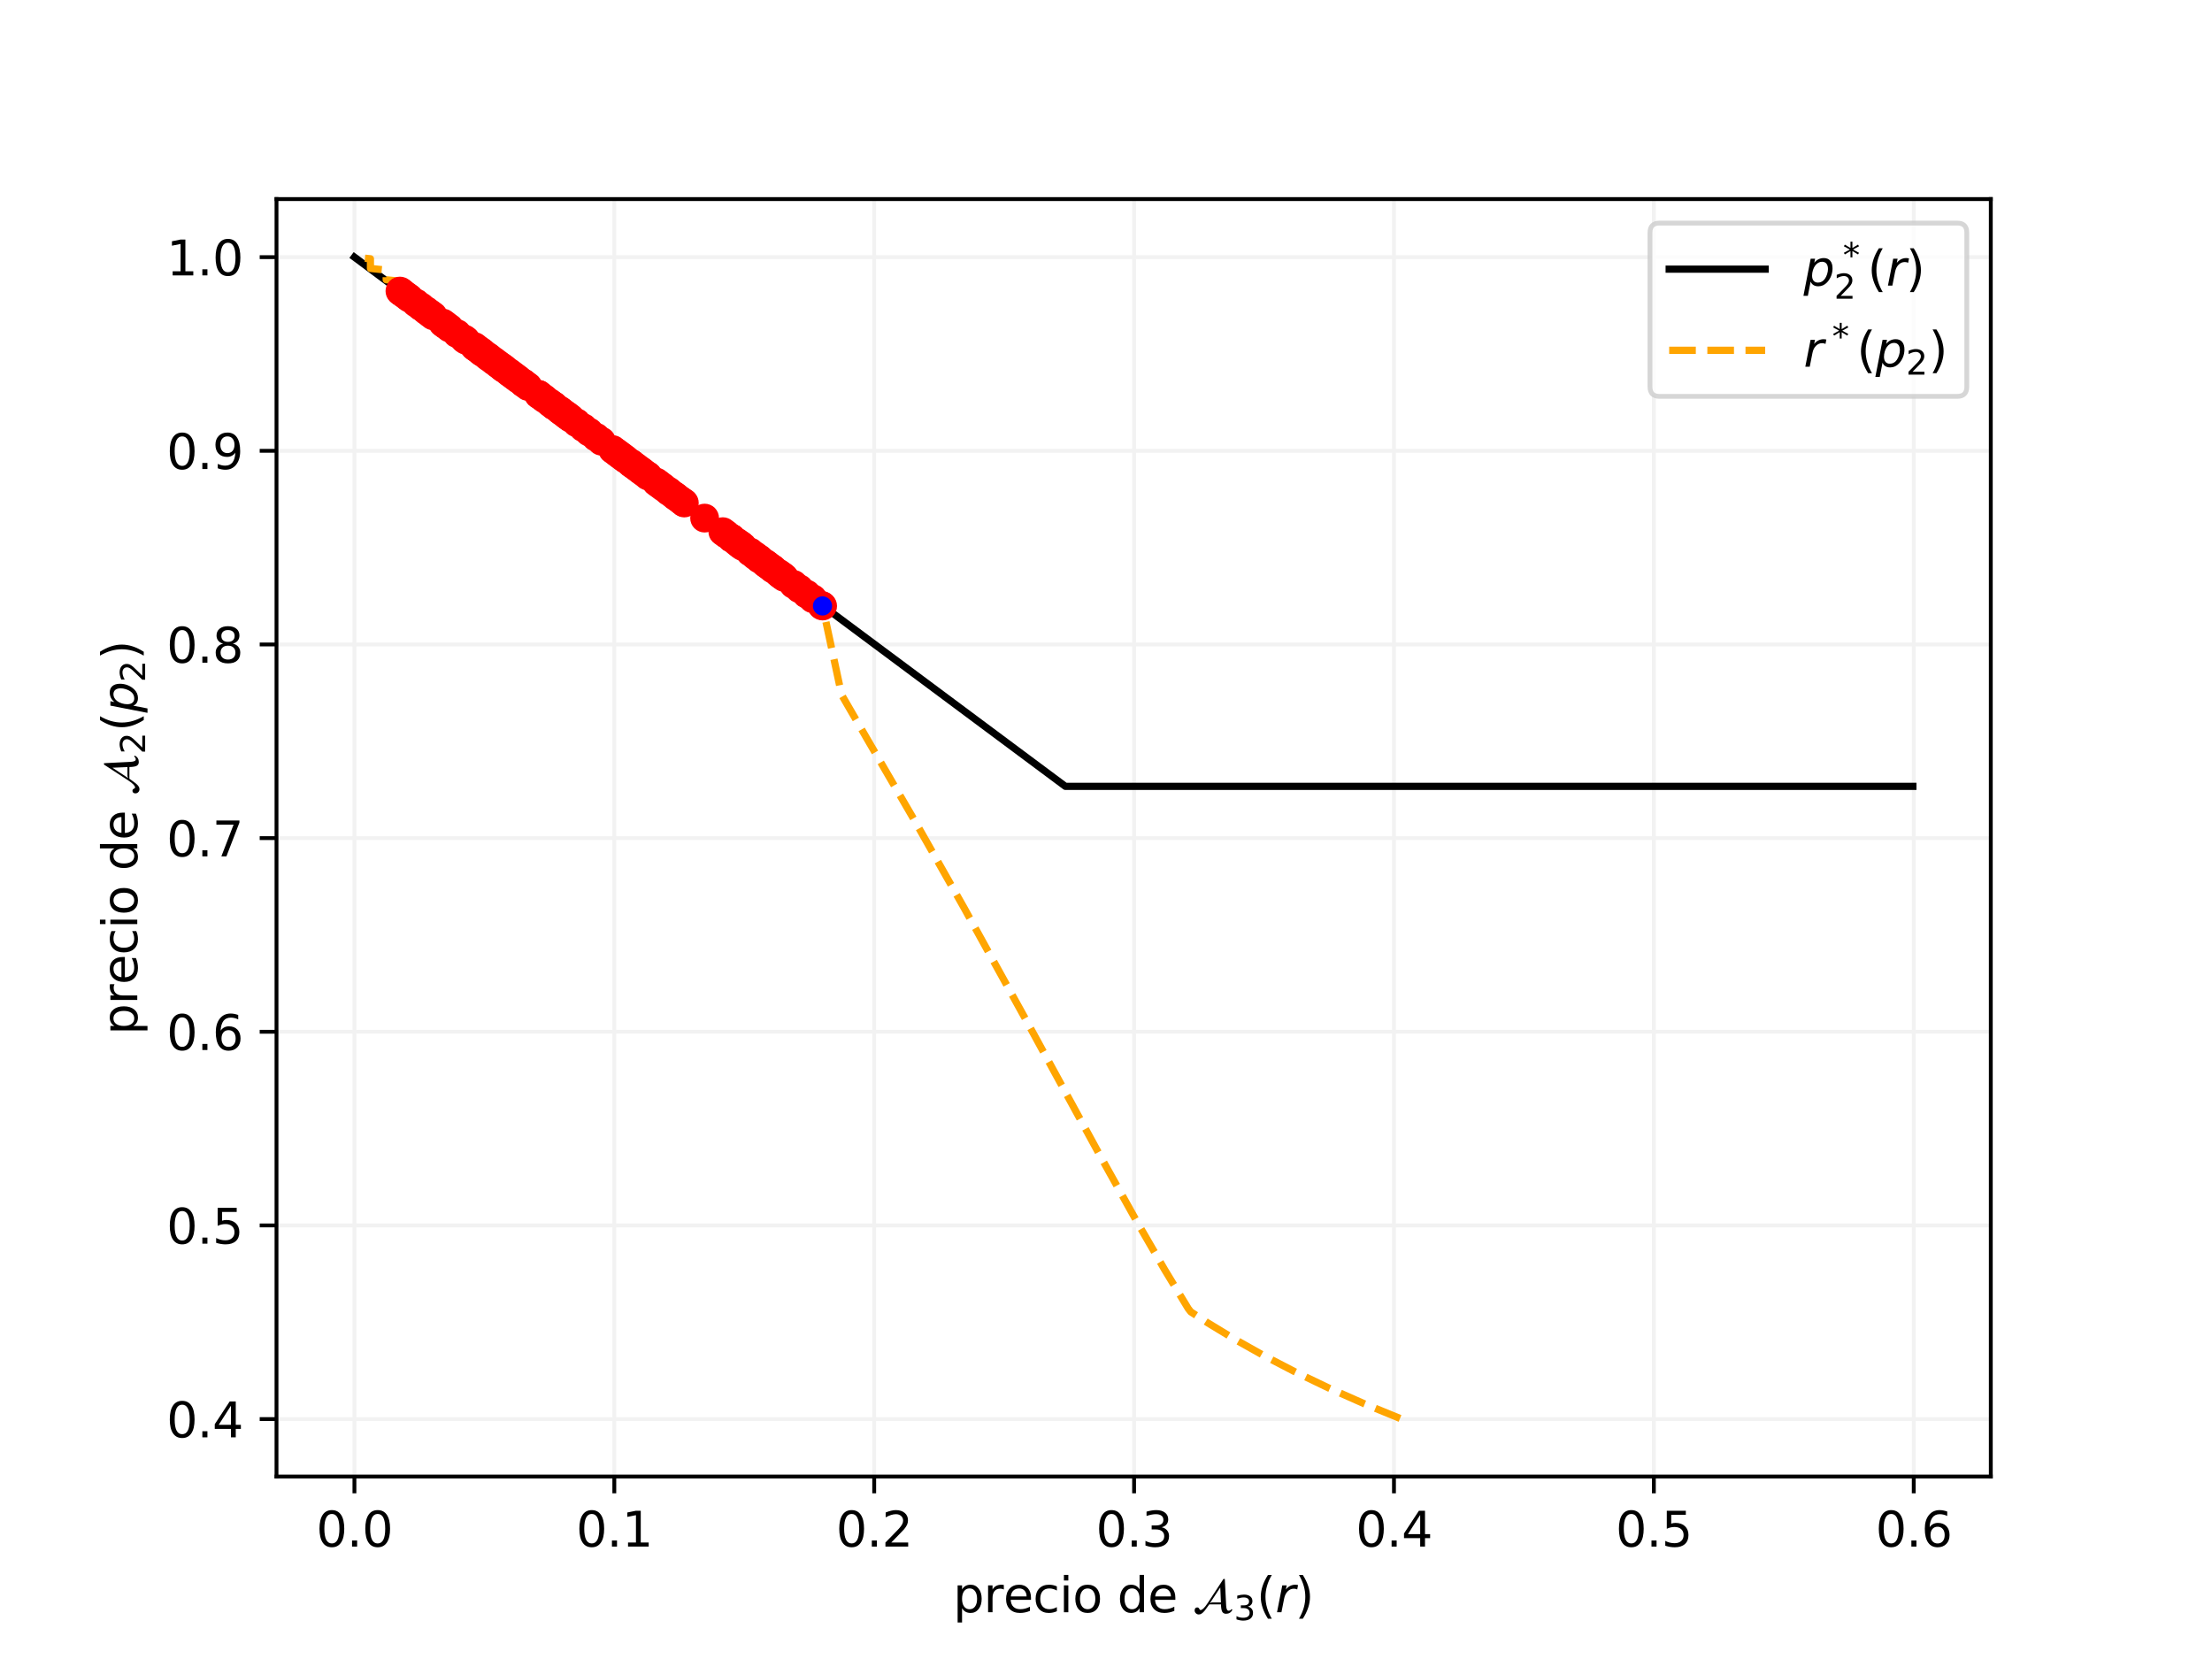 <?xml version="1.0" encoding="utf-8" standalone="no"?>
<!DOCTYPE svg PUBLIC "-//W3C//DTD SVG 1.1//EN"
  "http://www.w3.org/Graphics/SVG/1.1/DTD/svg11.dtd">
<svg xmlns:xlink="http://www.w3.org/1999/xlink" width="460.8pt" height="345.6pt" viewBox="0 0 460.8 345.6" xmlns="http://www.w3.org/2000/svg" version="1.1">
 <defs>
  <style type="text/css">*{stroke-linejoin: round; stroke-linecap: butt}</style>
 </defs>
 <g id="figure_1">
  <g id="patch_1">
   <path d="M 0 345.6 
L 460.8 345.6 
L 460.8 0 
L 0 0 
z
" style="fill: #ffffff"/>
  </g>
  <g id="axes_1">
   <g id="patch_2">
    <path d="M 57.6 307.584 
L 414.72 307.584 
L 414.72 41.472 
L 57.6 41.472 
z
" style="fill: #ffffff"/>
   </g>
   <g id="matplotlib.axis_1">
    <g id="xtick_1">
     <g id="line2d_1">
      <path d="M 73.833 307.584 
L 73.833 41.472 
" clip-path="url(#p577d0f09d1)" style="fill: none; stroke: #f2f2f2; stroke-width: 0.8; stroke-linecap: square"/>
     </g>
     <g id="line2d_2">
      <defs>
       <path id="m189614860c" d="M 0 0 
L 0 3.5 
" style="stroke: #000000; stroke-width: 0.8"/>
      </defs>
      <g>
       <use xlink:href="#m189614860c" x="73.833" y="307.584" style="stroke: #000000; stroke-width: 0.8"/>
      </g>
     </g>
     <g id="text_1">
      <!-- 0.0 -->
      <g transform="translate(65.881 322.182) scale(0.1 -0.1)">
       <defs>
        <path id="DejaVuSans-30" d="M 2034 4250 
Q 1547 4250 1301 3770 
Q 1056 3291 1056 2328 
Q 1056 1369 1301 889 
Q 1547 409 2034 409 
Q 2525 409 2770 889 
Q 3016 1369 3016 2328 
Q 3016 3291 2770 3770 
Q 2525 4250 2034 4250 
z
M 2034 4750 
Q 2819 4750 3233 4129 
Q 3647 3509 3647 2328 
Q 3647 1150 3233 529 
Q 2819 -91 2034 -91 
Q 1250 -91 836 529 
Q 422 1150 422 2328 
Q 422 3509 836 4129 
Q 1250 4750 2034 4750 
z
" transform="scale(0.016)"/>
        <path id="DejaVuSans-2e" d="M 684 794 
L 1344 794 
L 1344 0 
L 684 0 
L 684 794 
z
" transform="scale(0.016)"/>
       </defs>
       <use xlink:href="#DejaVuSans-30"/>
       <use xlink:href="#DejaVuSans-2e" x="63.623"/>
       <use xlink:href="#DejaVuSans-30" x="95.41"/>
      </g>
     </g>
    </g>
    <g id="xtick_2">
     <g id="line2d_3">
      <path d="M 127.972 307.584 
L 127.972 41.472 
" clip-path="url(#p577d0f09d1)" style="fill: none; stroke: #f2f2f2; stroke-width: 0.8; stroke-linecap: square"/>
     </g>
     <g id="line2d_4">
      <g>
       <use xlink:href="#m189614860c" x="127.972" y="307.584" style="stroke: #000000; stroke-width: 0.8"/>
      </g>
     </g>
     <g id="text_2">
      <!-- 0.1 -->
      <g transform="translate(120.02 322.182) scale(0.1 -0.1)">
       <defs>
        <path id="DejaVuSans-31" d="M 794 531 
L 1825 531 
L 1825 4091 
L 703 3866 
L 703 4441 
L 1819 4666 
L 2450 4666 
L 2450 531 
L 3481 531 
L 3481 0 
L 794 0 
L 794 531 
z
" transform="scale(0.016)"/>
       </defs>
       <use xlink:href="#DejaVuSans-30"/>
       <use xlink:href="#DejaVuSans-2e" x="63.623"/>
       <use xlink:href="#DejaVuSans-31" x="95.41"/>
      </g>
     </g>
    </g>
    <g id="xtick_3">
     <g id="line2d_5">
      <path d="M 182.111 307.584 
L 182.111 41.472 
" clip-path="url(#p577d0f09d1)" style="fill: none; stroke: #f2f2f2; stroke-width: 0.8; stroke-linecap: square"/>
     </g>
     <g id="line2d_6">
      <g>
       <use xlink:href="#m189614860c" x="182.111" y="307.584" style="stroke: #000000; stroke-width: 0.8"/>
      </g>
     </g>
     <g id="text_3">
      <!-- 0.2 -->
      <g transform="translate(174.16 322.182) scale(0.1 -0.1)">
       <defs>
        <path id="DejaVuSans-32" d="M 1228 531 
L 3431 531 
L 3431 0 
L 469 0 
L 469 531 
Q 828 903 1448 1529 
Q 2069 2156 2228 2338 
Q 2531 2678 2651 2914 
Q 2772 3150 2772 3378 
Q 2772 3750 2511 3984 
Q 2250 4219 1831 4219 
Q 1534 4219 1204 4116 
Q 875 4013 500 3803 
L 500 4441 
Q 881 4594 1212 4672 
Q 1544 4750 1819 4750 
Q 2544 4750 2975 4387 
Q 3406 4025 3406 3419 
Q 3406 3131 3298 2873 
Q 3191 2616 2906 2266 
Q 2828 2175 2409 1742 
Q 1991 1309 1228 531 
z
" transform="scale(0.016)"/>
       </defs>
       <use xlink:href="#DejaVuSans-30"/>
       <use xlink:href="#DejaVuSans-2e" x="63.623"/>
       <use xlink:href="#DejaVuSans-32" x="95.41"/>
      </g>
     </g>
    </g>
    <g id="xtick_4">
     <g id="line2d_7">
      <path d="M 236.25 307.584 
L 236.25 41.472 
" clip-path="url(#p577d0f09d1)" style="fill: none; stroke: #f2f2f2; stroke-width: 0.8; stroke-linecap: square"/>
     </g>
     <g id="line2d_8">
      <g>
       <use xlink:href="#m189614860c" x="236.25" y="307.584" style="stroke: #000000; stroke-width: 0.8"/>
      </g>
     </g>
     <g id="text_4">
      <!-- 0.3 -->
      <g transform="translate(228.299 322.182) scale(0.1 -0.1)">
       <defs>
        <path id="DejaVuSans-33" d="M 2597 2516 
Q 3050 2419 3304 2112 
Q 3559 1806 3559 1356 
Q 3559 666 3084 287 
Q 2609 -91 1734 -91 
Q 1441 -91 1130 -33 
Q 819 25 488 141 
L 488 750 
Q 750 597 1062 519 
Q 1375 441 1716 441 
Q 2309 441 2620 675 
Q 2931 909 2931 1356 
Q 2931 1769 2642 2001 
Q 2353 2234 1838 2234 
L 1294 2234 
L 1294 2753 
L 1863 2753 
Q 2328 2753 2575 2939 
Q 2822 3125 2822 3475 
Q 2822 3834 2567 4026 
Q 2313 4219 1838 4219 
Q 1578 4219 1281 4162 
Q 984 4106 628 3988 
L 628 4550 
Q 988 4650 1302 4700 
Q 1616 4750 1894 4750 
Q 2613 4750 3031 4423 
Q 3450 4097 3450 3541 
Q 3450 3153 3228 2886 
Q 3006 2619 2597 2516 
z
" transform="scale(0.016)"/>
       </defs>
       <use xlink:href="#DejaVuSans-30"/>
       <use xlink:href="#DejaVuSans-2e" x="63.623"/>
       <use xlink:href="#DejaVuSans-33" x="95.41"/>
      </g>
     </g>
    </g>
    <g id="xtick_5">
     <g id="line2d_9">
      <path d="M 290.39 307.584 
L 290.39 41.472 
" clip-path="url(#p577d0f09d1)" style="fill: none; stroke: #f2f2f2; stroke-width: 0.8; stroke-linecap: square"/>
     </g>
     <g id="line2d_10">
      <g>
       <use xlink:href="#m189614860c" x="290.39" y="307.584" style="stroke: #000000; stroke-width: 0.8"/>
      </g>
     </g>
     <g id="text_5">
      <!-- 0.4 -->
      <g transform="translate(282.438 322.182) scale(0.1 -0.1)">
       <defs>
        <path id="DejaVuSans-34" d="M 2419 4116 
L 825 1625 
L 2419 1625 
L 2419 4116 
z
M 2253 4666 
L 3047 4666 
L 3047 1625 
L 3713 1625 
L 3713 1100 
L 3047 1100 
L 3047 0 
L 2419 0 
L 2419 1100 
L 313 1100 
L 313 1709 
L 2253 4666 
z
" transform="scale(0.016)"/>
       </defs>
       <use xlink:href="#DejaVuSans-30"/>
       <use xlink:href="#DejaVuSans-2e" x="63.623"/>
       <use xlink:href="#DejaVuSans-34" x="95.41"/>
      </g>
     </g>
    </g>
    <g id="xtick_6">
     <g id="line2d_11">
      <path d="M 344.529 307.584 
L 344.529 41.472 
" clip-path="url(#p577d0f09d1)" style="fill: none; stroke: #f2f2f2; stroke-width: 0.8; stroke-linecap: square"/>
     </g>
     <g id="line2d_12">
      <g>
       <use xlink:href="#m189614860c" x="344.529" y="307.584" style="stroke: #000000; stroke-width: 0.8"/>
      </g>
     </g>
     <g id="text_6">
      <!-- 0.5 -->
      <g transform="translate(336.577 322.182) scale(0.1 -0.1)">
       <defs>
        <path id="DejaVuSans-35" d="M 691 4666 
L 3169 4666 
L 3169 4134 
L 1269 4134 
L 1269 2991 
Q 1406 3038 1543 3061 
Q 1681 3084 1819 3084 
Q 2600 3084 3056 2656 
Q 3513 2228 3513 1497 
Q 3513 744 3044 326 
Q 2575 -91 1722 -91 
Q 1428 -91 1123 -41 
Q 819 9 494 109 
L 494 744 
Q 775 591 1075 516 
Q 1375 441 1709 441 
Q 2250 441 2565 725 
Q 2881 1009 2881 1497 
Q 2881 1984 2565 2268 
Q 2250 2553 1709 2553 
Q 1456 2553 1204 2497 
Q 953 2441 691 2322 
L 691 4666 
z
" transform="scale(0.016)"/>
       </defs>
       <use xlink:href="#DejaVuSans-30"/>
       <use xlink:href="#DejaVuSans-2e" x="63.623"/>
       <use xlink:href="#DejaVuSans-35" x="95.41"/>
      </g>
     </g>
    </g>
    <g id="xtick_7">
     <g id="line2d_13">
      <path d="M 398.668 307.584 
L 398.668 41.472 
" clip-path="url(#p577d0f09d1)" style="fill: none; stroke: #f2f2f2; stroke-width: 0.8; stroke-linecap: square"/>
     </g>
     <g id="line2d_14">
      <g>
       <use xlink:href="#m189614860c" x="398.668" y="307.584" style="stroke: #000000; stroke-width: 0.8"/>
      </g>
     </g>
     <g id="text_7">
      <!-- 0.6 -->
      <g transform="translate(390.716 322.182) scale(0.1 -0.1)">
       <defs>
        <path id="DejaVuSans-36" d="M 2113 2584 
Q 1688 2584 1439 2293 
Q 1191 2003 1191 1497 
Q 1191 994 1439 701 
Q 1688 409 2113 409 
Q 2538 409 2786 701 
Q 3034 994 3034 1497 
Q 3034 2003 2786 2293 
Q 2538 2584 2113 2584 
z
M 3366 4563 
L 3366 3988 
Q 3128 4100 2886 4159 
Q 2644 4219 2406 4219 
Q 1781 4219 1451 3797 
Q 1122 3375 1075 2522 
Q 1259 2794 1537 2939 
Q 1816 3084 2150 3084 
Q 2853 3084 3261 2657 
Q 3669 2231 3669 1497 
Q 3669 778 3244 343 
Q 2819 -91 2113 -91 
Q 1303 -91 875 529 
Q 447 1150 447 2328 
Q 447 3434 972 4092 
Q 1497 4750 2381 4750 
Q 2619 4750 2861 4703 
Q 3103 4656 3366 4563 
z
" transform="scale(0.016)"/>
       </defs>
       <use xlink:href="#DejaVuSans-30"/>
       <use xlink:href="#DejaVuSans-2e" x="63.623"/>
       <use xlink:href="#DejaVuSans-36" x="95.41"/>
      </g>
     </g>
    </g>
    <g id="text_8">
     <!-- precio de $\mathcal{A}_3 (r)$ -->
     <g transform="translate(198.56 335.862) scale(0.1 -0.1)">
      <defs>
       <path id="DejaVuSans-70" d="M 1159 525 
L 1159 -1331 
L 581 -1331 
L 581 3500 
L 1159 3500 
L 1159 2969 
Q 1341 3281 1617 3432 
Q 1894 3584 2278 3584 
Q 2916 3584 3314 3078 
Q 3713 2572 3713 1747 
Q 3713 922 3314 415 
Q 2916 -91 2278 -91 
Q 1894 -91 1617 61 
Q 1341 213 1159 525 
z
M 3116 1747 
Q 3116 2381 2855 2742 
Q 2594 3103 2138 3103 
Q 1681 3103 1420 2742 
Q 1159 2381 1159 1747 
Q 1159 1113 1420 752 
Q 1681 391 2138 391 
Q 2594 391 2855 752 
Q 3116 1113 3116 1747 
z
" transform="scale(0.016)"/>
       <path id="DejaVuSans-72" d="M 2631 2963 
Q 2534 3019 2420 3045 
Q 2306 3072 2169 3072 
Q 1681 3072 1420 2755 
Q 1159 2438 1159 1844 
L 1159 0 
L 581 0 
L 581 3500 
L 1159 3500 
L 1159 2956 
Q 1341 3275 1631 3429 
Q 1922 3584 2338 3584 
Q 2397 3584 2469 3576 
Q 2541 3569 2628 3553 
L 2631 2963 
z
" transform="scale(0.016)"/>
       <path id="DejaVuSans-65" d="M 3597 1894 
L 3597 1613 
L 953 1613 
Q 991 1019 1311 708 
Q 1631 397 2203 397 
Q 2534 397 2845 478 
Q 3156 559 3463 722 
L 3463 178 
Q 3153 47 2828 -22 
Q 2503 -91 2169 -91 
Q 1331 -91 842 396 
Q 353 884 353 1716 
Q 353 2575 817 3079 
Q 1281 3584 2069 3584 
Q 2775 3584 3186 3129 
Q 3597 2675 3597 1894 
z
M 3022 2063 
Q 3016 2534 2758 2815 
Q 2500 3097 2075 3097 
Q 1594 3097 1305 2825 
Q 1016 2553 972 2059 
L 3022 2063 
z
" transform="scale(0.016)"/>
       <path id="DejaVuSans-63" d="M 3122 3366 
L 3122 2828 
Q 2878 2963 2633 3030 
Q 2388 3097 2138 3097 
Q 1578 3097 1268 2742 
Q 959 2388 959 1747 
Q 959 1106 1268 751 
Q 1578 397 2138 397 
Q 2388 397 2633 464 
Q 2878 531 3122 666 
L 3122 134 
Q 2881 22 2623 -34 
Q 2366 -91 2075 -91 
Q 1284 -91 818 406 
Q 353 903 353 1747 
Q 353 2603 823 3093 
Q 1294 3584 2113 3584 
Q 2378 3584 2631 3529 
Q 2884 3475 3122 3366 
z
" transform="scale(0.016)"/>
       <path id="DejaVuSans-69" d="M 603 3500 
L 1178 3500 
L 1178 0 
L 603 0 
L 603 3500 
z
M 603 4863 
L 1178 4863 
L 1178 4134 
L 603 4134 
L 603 4863 
z
" transform="scale(0.016)"/>
       <path id="DejaVuSans-6f" d="M 1959 3097 
Q 1497 3097 1228 2736 
Q 959 2375 959 1747 
Q 959 1119 1226 758 
Q 1494 397 1959 397 
Q 2419 397 2687 759 
Q 2956 1122 2956 1747 
Q 2956 2369 2687 2733 
Q 2419 3097 1959 3097 
z
M 1959 3584 
Q 2709 3584 3137 3096 
Q 3566 2609 3566 1747 
Q 3566 888 3137 398 
Q 2709 -91 1959 -91 
Q 1206 -91 779 398 
Q 353 888 353 1747 
Q 353 2609 779 3096 
Q 1206 3584 1959 3584 
z
" transform="scale(0.016)"/>
       <path id="DejaVuSans-20" transform="scale(0.016)"/>
       <path id="DejaVuSans-64" d="M 2906 2969 
L 2906 4863 
L 3481 4863 
L 3481 0 
L 2906 0 
L 2906 525 
Q 2725 213 2448 61 
Q 2172 -91 1784 -91 
Q 1150 -91 751 415 
Q 353 922 353 1747 
Q 353 2572 751 3078 
Q 1150 3584 1784 3584 
Q 2172 3584 2448 3432 
Q 2725 3281 2906 2969 
z
M 947 1747 
Q 947 1113 1208 752 
Q 1469 391 1925 391 
Q 2381 391 2643 752 
Q 2906 1113 2906 1747 
Q 2906 2381 2643 2742 
Q 2381 3103 1925 3103 
Q 1469 3103 1208 2742 
Q 947 2381 947 1747 
z
" transform="scale(0.016)"/>
       <path id="STIXNonUnicode-Italic-e22d" d="M 5075 416 
L 5197 320 
Q 4928 -198 4365 -198 
Q 4013 -198 3865 74 
Q 3718 346 3706 1024 
L 2182 1024 
Q 2112 922 1961 717 
Q 1811 512 1750 425 
Q 1690 339 1571 192 
Q 1453 45 1382 -16 
Q 1312 -77 1209 -153 
Q 1107 -230 1014 -259 
Q 922 -288 819 -288 
Q 595 -288 435 -131 
Q 275 26 275 243 
Q 275 416 364 521 
Q 454 627 614 627 
Q 717 627 784 572 
Q 851 518 873 457 
Q 896 397 941 342 
Q 986 288 1056 288 
Q 1376 288 1965 1178 
L 4026 4333 
L 4205 4333 
L 4378 883 
Q 4416 198 4691 198 
Q 4941 198 5075 416 
z
M 3699 1280 
L 3616 3232 
L 2330 1280 
Q 2291 1229 2291 1197 
Q 2291 1190 2294 1190 
Q 2298 1190 2298 1184 
Q 2336 1184 2502 1280 
L 3699 1280 
z
" transform="scale(0.016)"/>
       <path id="DejaVuSans-28" d="M 1984 4856 
Q 1566 4138 1362 3434 
Q 1159 2731 1159 2009 
Q 1159 1288 1364 580 
Q 1569 -128 1984 -844 
L 1484 -844 
Q 1016 -109 783 600 
Q 550 1309 550 2009 
Q 550 2706 781 3412 
Q 1013 4119 1484 4856 
L 1984 4856 
z
" transform="scale(0.016)"/>
       <path id="DejaVuSans-Oblique-72" d="M 2853 2969 
Q 2766 3016 2653 3041 
Q 2541 3066 2413 3066 
Q 1953 3066 1609 2717 
Q 1266 2369 1153 1784 
L 800 0 
L 225 0 
L 909 3500 
L 1484 3500 
L 1375 2956 
Q 1603 3259 1920 3421 
Q 2238 3584 2597 3584 
Q 2691 3584 2781 3573 
Q 2872 3563 2963 3538 
L 2853 2969 
z
" transform="scale(0.016)"/>
       <path id="DejaVuSans-29" d="M 513 4856 
L 1013 4856 
Q 1481 4119 1714 3412 
Q 1947 2706 1947 2009 
Q 1947 1309 1714 600 
Q 1481 -109 1013 -844 
L 513 -844 
Q 928 -128 1133 580 
Q 1338 1288 1338 2009 
Q 1338 2731 1133 3434 
Q 928 4138 513 4856 
z
" transform="scale(0.016)"/>
      </defs>
      <use xlink:href="#DejaVuSans-70" transform="translate(0 0.016)"/>
      <use xlink:href="#DejaVuSans-72" transform="translate(63.477 0.016)"/>
      <use xlink:href="#DejaVuSans-65" transform="translate(104.59 0.016)"/>
      <use xlink:href="#DejaVuSans-63" transform="translate(166.113 0.016)"/>
      <use xlink:href="#DejaVuSans-69" transform="translate(221.094 0.016)"/>
      <use xlink:href="#DejaVuSans-6f" transform="translate(248.877 0.016)"/>
      <use xlink:href="#DejaVuSans-20" transform="translate(310.059 0.016)"/>
      <use xlink:href="#DejaVuSans-64" transform="translate(341.846 0.016)"/>
      <use xlink:href="#DejaVuSans-65" transform="translate(405.322 0.016)"/>
      <use xlink:href="#DejaVuSans-20" transform="translate(466.846 0.016)"/>
      <use xlink:href="#STIXNonUnicode-Italic-e22d" transform="translate(498.633 0.016)"/>
      <use xlink:href="#DejaVuSans-33" transform="translate(584.79 -16.391) scale(0.7)"/>
      <use xlink:href="#DejaVuSans-28" transform="translate(632.06 0.016)"/>
      <use xlink:href="#DejaVuSans-Oblique-72" transform="translate(671.074 0.016)"/>
      <use xlink:href="#DejaVuSans-29" transform="translate(712.187 0.016)"/>
     </g>
    </g>
   </g>
   <g id="matplotlib.axis_2">
    <g id="ytick_1">
     <g id="line2d_15">
      <path d="M 57.6 295.623 
L 414.72 295.623 
" clip-path="url(#p577d0f09d1)" style="fill: none; stroke: #f2f2f2; stroke-width: 0.8; stroke-linecap: square"/>
     </g>
     <g id="line2d_16">
      <defs>
       <path id="m6101f4a92f" d="M 0 0 
L -3.5 0 
" style="stroke: #000000; stroke-width: 0.8"/>
      </defs>
      <g>
       <use xlink:href="#m6101f4a92f" x="57.6" y="295.623" style="stroke: #000000; stroke-width: 0.8"/>
      </g>
     </g>
     <g id="text_9">
      <!-- 0.4 -->
      <g transform="translate(34.697 299.422) scale(0.1 -0.1)">
       <use xlink:href="#DejaVuSans-30"/>
       <use xlink:href="#DejaVuSans-2e" x="63.623"/>
       <use xlink:href="#DejaVuSans-34" x="95.41"/>
      </g>
     </g>
    </g>
    <g id="ytick_2">
     <g id="line2d_17">
      <path d="M 57.6 255.28 
L 414.72 255.28 
" clip-path="url(#p577d0f09d1)" style="fill: none; stroke: #f2f2f2; stroke-width: 0.8; stroke-linecap: square"/>
     </g>
     <g id="line2d_18">
      <g>
       <use xlink:href="#m6101f4a92f" x="57.6" y="255.28" style="stroke: #000000; stroke-width: 0.8"/>
      </g>
     </g>
     <g id="text_10">
      <!-- 0.5 -->
      <g transform="translate(34.697 259.079) scale(0.1 -0.1)">
       <use xlink:href="#DejaVuSans-30"/>
       <use xlink:href="#DejaVuSans-2e" x="63.623"/>
       <use xlink:href="#DejaVuSans-35" x="95.41"/>
      </g>
     </g>
    </g>
    <g id="ytick_3">
     <g id="line2d_19">
      <path d="M 57.6 214.938 
L 414.72 214.938 
" clip-path="url(#p577d0f09d1)" style="fill: none; stroke: #f2f2f2; stroke-width: 0.8; stroke-linecap: square"/>
     </g>
     <g id="line2d_20">
      <g>
       <use xlink:href="#m6101f4a92f" x="57.6" y="214.938" style="stroke: #000000; stroke-width: 0.8"/>
      </g>
     </g>
     <g id="text_11">
      <!-- 0.6 -->
      <g transform="translate(34.697 218.737) scale(0.1 -0.1)">
       <use xlink:href="#DejaVuSans-30"/>
       <use xlink:href="#DejaVuSans-2e" x="63.623"/>
       <use xlink:href="#DejaVuSans-36" x="95.41"/>
      </g>
     </g>
    </g>
    <g id="ytick_4">
     <g id="line2d_21">
      <path d="M 57.6 174.595 
L 414.72 174.595 
" clip-path="url(#p577d0f09d1)" style="fill: none; stroke: #f2f2f2; stroke-width: 0.8; stroke-linecap: square"/>
     </g>
     <g id="line2d_22">
      <g>
       <use xlink:href="#m6101f4a92f" x="57.6" y="174.595" style="stroke: #000000; stroke-width: 0.8"/>
      </g>
     </g>
     <g id="text_12">
      <!-- 0.7 -->
      <g transform="translate(34.697 178.395) scale(0.1 -0.1)">
       <defs>
        <path id="DejaVuSans-37" d="M 525 4666 
L 3525 4666 
L 3525 4397 
L 1831 0 
L 1172 0 
L 2766 4134 
L 525 4134 
L 525 4666 
z
" transform="scale(0.016)"/>
       </defs>
       <use xlink:href="#DejaVuSans-30"/>
       <use xlink:href="#DejaVuSans-2e" x="63.623"/>
       <use xlink:href="#DejaVuSans-37" x="95.41"/>
      </g>
     </g>
    </g>
    <g id="ytick_5">
     <g id="line2d_23">
      <path d="M 57.6 134.253 
L 414.72 134.253 
" clip-path="url(#p577d0f09d1)" style="fill: none; stroke: #f2f2f2; stroke-width: 0.8; stroke-linecap: square"/>
     </g>
     <g id="line2d_24">
      <g>
       <use xlink:href="#m6101f4a92f" x="57.6" y="134.253" style="stroke: #000000; stroke-width: 0.8"/>
      </g>
     </g>
     <g id="text_13">
      <!-- 0.8 -->
      <g transform="translate(34.697 138.052) scale(0.1 -0.1)">
       <defs>
        <path id="DejaVuSans-38" d="M 2034 2216 
Q 1584 2216 1326 1975 
Q 1069 1734 1069 1313 
Q 1069 891 1326 650 
Q 1584 409 2034 409 
Q 2484 409 2743 651 
Q 3003 894 3003 1313 
Q 3003 1734 2745 1975 
Q 2488 2216 2034 2216 
z
M 1403 2484 
Q 997 2584 770 2862 
Q 544 3141 544 3541 
Q 544 4100 942 4425 
Q 1341 4750 2034 4750 
Q 2731 4750 3128 4425 
Q 3525 4100 3525 3541 
Q 3525 3141 3298 2862 
Q 3072 2584 2669 2484 
Q 3125 2378 3379 2068 
Q 3634 1759 3634 1313 
Q 3634 634 3220 271 
Q 2806 -91 2034 -91 
Q 1263 -91 848 271 
Q 434 634 434 1313 
Q 434 1759 690 2068 
Q 947 2378 1403 2484 
z
M 1172 3481 
Q 1172 3119 1398 2916 
Q 1625 2713 2034 2713 
Q 2441 2713 2670 2916 
Q 2900 3119 2900 3481 
Q 2900 3844 2670 4047 
Q 2441 4250 2034 4250 
Q 1625 4250 1398 4047 
Q 1172 3844 1172 3481 
z
" transform="scale(0.016)"/>
       </defs>
       <use xlink:href="#DejaVuSans-30"/>
       <use xlink:href="#DejaVuSans-2e" x="63.623"/>
       <use xlink:href="#DejaVuSans-38" x="95.41"/>
      </g>
     </g>
    </g>
    <g id="ytick_6">
     <g id="line2d_25">
      <path d="M 57.6 93.91 
L 414.72 93.91 
" clip-path="url(#p577d0f09d1)" style="fill: none; stroke: #f2f2f2; stroke-width: 0.8; stroke-linecap: square"/>
     </g>
     <g id="line2d_26">
      <g>
       <use xlink:href="#m6101f4a92f" x="57.6" y="93.91" style="stroke: #000000; stroke-width: 0.8"/>
      </g>
     </g>
     <g id="text_14">
      <!-- 0.9 -->
      <g transform="translate(34.697 97.71) scale(0.1 -0.1)">
       <defs>
        <path id="DejaVuSans-39" d="M 703 97 
L 703 672 
Q 941 559 1184 500 
Q 1428 441 1663 441 
Q 2288 441 2617 861 
Q 2947 1281 2994 2138 
Q 2813 1869 2534 1725 
Q 2256 1581 1919 1581 
Q 1219 1581 811 2004 
Q 403 2428 403 3163 
Q 403 3881 828 4315 
Q 1253 4750 1959 4750 
Q 2769 4750 3195 4129 
Q 3622 3509 3622 2328 
Q 3622 1225 3098 567 
Q 2575 -91 1691 -91 
Q 1453 -91 1209 -44 
Q 966 3 703 97 
z
M 1959 2075 
Q 2384 2075 2632 2365 
Q 2881 2656 2881 3163 
Q 2881 3666 2632 3958 
Q 2384 4250 1959 4250 
Q 1534 4250 1286 3958 
Q 1038 3666 1038 3163 
Q 1038 2656 1286 2365 
Q 1534 2075 1959 2075 
z
" transform="scale(0.016)"/>
       </defs>
       <use xlink:href="#DejaVuSans-30"/>
       <use xlink:href="#DejaVuSans-2e" x="63.623"/>
       <use xlink:href="#DejaVuSans-39" x="95.41"/>
      </g>
     </g>
    </g>
    <g id="ytick_7">
     <g id="line2d_27">
      <path d="M 57.6 53.568 
L 414.72 53.568 
" clip-path="url(#p577d0f09d1)" style="fill: none; stroke: #f2f2f2; stroke-width: 0.8; stroke-linecap: square"/>
     </g>
     <g id="line2d_28">
      <g>
       <use xlink:href="#m6101f4a92f" x="57.6" y="53.568" style="stroke: #000000; stroke-width: 0.8"/>
      </g>
     </g>
     <g id="text_15">
      <!-- 1.0 -->
      <g transform="translate(34.697 57.367) scale(0.1 -0.1)">
       <use xlink:href="#DejaVuSans-31"/>
       <use xlink:href="#DejaVuSans-2e" x="63.623"/>
       <use xlink:href="#DejaVuSans-30" x="95.41"/>
      </g>
     </g>
    </g>
    <g id="text_16">
     <!-- precio de $\mathcal{A}_2 (p_2)$ -->
     <g transform="translate(28.597 215.578) rotate(-90) scale(0.1 -0.1)">
      <defs>
       <path id="DejaVuSans-Oblique-70" d="M 3175 2156 
Q 3175 2616 2975 2859 
Q 2775 3103 2400 3103 
Q 2144 3103 1911 2972 
Q 1678 2841 1497 2591 
Q 1319 2344 1212 1994 
Q 1106 1644 1106 1300 
Q 1106 863 1306 627 
Q 1506 391 1875 391 
Q 2147 391 2380 519 
Q 2613 647 2778 891 
Q 2956 1147 3065 1494 
Q 3175 1841 3175 2156 
z
M 1394 2969 
Q 1625 3272 1939 3428 
Q 2253 3584 2638 3584 
Q 3175 3584 3472 3232 
Q 3769 2881 3769 2247 
Q 3769 1728 3584 1258 
Q 3400 788 3053 416 
Q 2822 169 2531 39 
Q 2241 -91 1919 -91 
Q 1547 -91 1294 64 
Q 1041 219 916 525 
L 556 -1331 
L -19 -1331 
L 922 3500 
L 1497 3500 
L 1394 2969 
z
" transform="scale(0.016)"/>
      </defs>
      <use xlink:href="#DejaVuSans-70" transform="translate(0 0.016)"/>
      <use xlink:href="#DejaVuSans-72" transform="translate(63.477 0.016)"/>
      <use xlink:href="#DejaVuSans-65" transform="translate(104.59 0.016)"/>
      <use xlink:href="#DejaVuSans-63" transform="translate(166.113 0.016)"/>
      <use xlink:href="#DejaVuSans-69" transform="translate(221.094 0.016)"/>
      <use xlink:href="#DejaVuSans-6f" transform="translate(248.877 0.016)"/>
      <use xlink:href="#DejaVuSans-20" transform="translate(310.059 0.016)"/>
      <use xlink:href="#DejaVuSans-64" transform="translate(341.846 0.016)"/>
      <use xlink:href="#DejaVuSans-65" transform="translate(405.322 0.016)"/>
      <use xlink:href="#DejaVuSans-20" transform="translate(466.846 0.016)"/>
      <use xlink:href="#STIXNonUnicode-Italic-e22d" transform="translate(498.633 0.016)"/>
      <use xlink:href="#DejaVuSans-32" transform="translate(584.79 -16.391) scale(0.7)"/>
      <use xlink:href="#DejaVuSans-28" transform="translate(632.06 0.016)"/>
      <use xlink:href="#DejaVuSans-Oblique-70" transform="translate(671.074 0.016)"/>
      <use xlink:href="#DejaVuSans-32" transform="translate(734.551 -16.391) scale(0.7)"/>
      <use xlink:href="#DejaVuSans-29" transform="translate(781.821 0.016)"/>
     </g>
    </g>
   </g>
   <g id="line2d_29">
    <path d="M 73.833 53.568 
L 221.937 163.81 
L 398.487 163.81 
L 398.487 163.81 
" clip-path="url(#p577d0f09d1)" style="fill: none; stroke: #000000; stroke-width: 1.5; stroke-linecap: square"/>
   </g>
   <g id="line2d_30">
    <path d="M 291.652 295.488 
L 284.274 292.46 
L 276.686 289.095 
L 269.683 285.73 
L 263.214 282.366 
L 257.231 279.001 
L 251.694 275.636 
L 248.062 273.281 
L 247.538 272.608 
L 242.64 264.533 
L 236.993 254.775 
L 229.485 241.317 
L 213.499 212.044 
L 200.857 189.164 
L 190.563 170.995 
L 180.972 154.508 
L 175.325 144.751 
L 171.857 128.6 
L 171.365 126.245 
L 83.315 60.634 
L 83.729 60.297 
L 83.729 58.615 
L 80.448 58.279 
L 80.448 56.26 
L 77.167 55.923 
L 77.167 53.904 
L 73.887 53.568 
L 73.887 53.568 
" clip-path="url(#p577d0f09d1)" style="fill: none; stroke-dasharray: 5.55,2.4; stroke-dashoffset: 0; stroke: #ffa500; stroke-width: 1.5"/>
   </g>
   <g id="line2d_31">
    <defs>
     <path id="m9cce132c42" d="M 0 2.5 
C 0.663 2.5 1.299 2.237 1.768 1.768 
C 2.237 1.299 2.5 0.663 2.5 0 
C 2.5 -0.663 2.237 -1.299 1.768 -1.768 
C 1.299 -2.237 0.663 -2.5 0 -2.5 
C -0.663 -2.5 -1.299 -2.237 -1.768 -1.768 
C -2.237 -1.299 -2.5 -0.663 -2.5 0 
C -2.5 0.663 -2.237 1.299 -1.768 1.768 
C -1.299 2.237 -0.663 2.5 0 2.5 
z
" style="stroke: #ff0000"/>
    </defs>
    <g clip-path="url(#p577d0f09d1)">
     <use xlink:href="#m9cce132c42" x="83.315" y="60.634" style="fill: #ff0000; stroke: #ff0000"/>
     <use xlink:href="#m9cce132c42" x="83.563" y="60.819" style="fill: #ff0000; stroke: #ff0000"/>
     <use xlink:href="#m9cce132c42" x="84.003" y="61.147" style="fill: #ff0000; stroke: #ff0000"/>
     <use xlink:href="#m9cce132c42" x="84.737" y="61.693" style="fill: #ff0000; stroke: #ff0000"/>
     <use xlink:href="#m9cce132c42" x="85.312" y="62.122" style="fill: #ff0000; stroke: #ff0000"/>
     <use xlink:href="#m9cce132c42" x="86.668" y="63.132" style="fill: #ff0000; stroke: #ff0000"/>
     <use xlink:href="#m9cce132c42" x="87.689" y="63.893" style="fill: #ff0000; stroke: #ff0000"/>
     <use xlink:href="#m9cce132c42" x="88.761" y="64.692" style="fill: #ff0000; stroke: #ff0000"/>
     <use xlink:href="#m9cce132c42" x="89.56" y="65.288" style="fill: #ff0000; stroke: #ff0000"/>
     <use xlink:href="#m9cce132c42" x="90.245" y="65.798" style="fill: #ff0000; stroke: #ff0000"/>
     <use xlink:href="#m9cce132c42" x="92.246" y="67.289" style="fill: #ff0000; stroke: #ff0000"/>
     <use xlink:href="#m9cce132c42" x="92.835" y="67.728" style="fill: #ff0000; stroke: #ff0000"/>
     <use xlink:href="#m9cce132c42" x="93.63" y="68.32" style="fill: #ff0000; stroke: #ff0000"/>
     <use xlink:href="#m9cce132c42" x="95.217" y="69.503" style="fill: #ff0000; stroke: #ff0000"/>
     <use xlink:href="#m9cce132c42" x="96.69" y="70.601" style="fill: #ff0000; stroke: #ff0000"/>
     <use xlink:href="#m9cce132c42" x="97.079" y="70.89" style="fill: #ff0000; stroke: #ff0000"/>
     <use xlink:href="#m9cce132c42" x="98.807" y="72.178" style="fill: #ff0000; stroke: #ff0000"/>
     <use xlink:href="#m9cce132c42" x="99.21" y="72.478" style="fill: #ff0000; stroke: #ff0000"/>
     <use xlink:href="#m9cce132c42" x="99.889" y="72.984" style="fill: #ff0000; stroke: #ff0000"/>
     <use xlink:href="#m9cce132c42" x="100.283" y="73.278" style="fill: #ff0000; stroke: #ff0000"/>
     <use xlink:href="#m9cce132c42" x="100.57" y="73.492" style="fill: #ff0000; stroke: #ff0000"/>
     <use xlink:href="#m9cce132c42" x="101.478" y="74.169" style="fill: #ff0000; stroke: #ff0000"/>
     <use xlink:href="#m9cce132c42" x="102.023" y="74.574" style="fill: #ff0000; stroke: #ff0000"/>
     <use xlink:href="#m9cce132c42" x="102.878" y="75.211" style="fill: #ff0000; stroke: #ff0000"/>
     <use xlink:href="#m9cce132c42" x="103.681" y="75.81" style="fill: #ff0000; stroke: #ff0000"/>
     <use xlink:href="#m9cce132c42" x="104.381" y="76.331" style="fill: #ff0000; stroke: #ff0000"/>
     <use xlink:href="#m9cce132c42" x="104.798" y="76.642" style="fill: #ff0000; stroke: #ff0000"/>
     <use xlink:href="#m9cce132c42" x="105.102" y="76.869" style="fill: #ff0000; stroke: #ff0000"/>
     <use xlink:href="#m9cce132c42" x="105.978" y="77.522" style="fill: #ff0000; stroke: #ff0000"/>
     <use xlink:href="#m9cce132c42" x="106.528" y="77.931" style="fill: #ff0000; stroke: #ff0000"/>
     <use xlink:href="#m9cce132c42" x="107.227" y="78.452" style="fill: #ff0000; stroke: #ff0000"/>
     <use xlink:href="#m9cce132c42" x="107.938" y="78.982" style="fill: #ff0000; stroke: #ff0000"/>
     <use xlink:href="#m9cce132c42" x="108.913" y="79.709" style="fill: #ff0000; stroke: #ff0000"/>
     <use xlink:href="#m9cce132c42" x="109.235" y="79.948" style="fill: #ff0000; stroke: #ff0000"/>
     <use xlink:href="#m9cce132c42" x="109.989" y="80.51" style="fill: #ff0000; stroke: #ff0000"/>
     <use xlink:href="#m9cce132c42" x="112.192" y="82.152" style="fill: #ff0000; stroke: #ff0000"/>
     <use xlink:href="#m9cce132c42" x="112.228" y="82.179" style="fill: #ff0000; stroke: #ff0000"/>
     <use xlink:href="#m9cce132c42" x="112.909" y="82.686" style="fill: #ff0000; stroke: #ff0000"/>
     <use xlink:href="#m9cce132c42" x="113.506" y="83.131" style="fill: #ff0000; stroke: #ff0000"/>
     <use xlink:href="#m9cce132c42" x="114.556" y="83.913" style="fill: #ff0000; stroke: #ff0000"/>
     <use xlink:href="#m9cce132c42" x="115.279" y="84.452" style="fill: #ff0000; stroke: #ff0000"/>
     <use xlink:href="#m9cce132c42" x="115.472" y="84.596" style="fill: #ff0000; stroke: #ff0000"/>
     <use xlink:href="#m9cce132c42" x="116.531" y="85.385" style="fill: #ff0000; stroke: #ff0000"/>
     <use xlink:href="#m9cce132c42" x="117.062" y="85.781" style="fill: #ff0000; stroke: #ff0000"/>
     <use xlink:href="#m9cce132c42" x="117.806" y="86.335" style="fill: #ff0000; stroke: #ff0000"/>
     <use xlink:href="#m9cce132c42" x="118.298" y="86.702" style="fill: #ff0000; stroke: #ff0000"/>
     <use xlink:href="#m9cce132c42" x="118.839" y="87.105" style="fill: #ff0000; stroke: #ff0000"/>
     <use xlink:href="#m9cce132c42" x="120.136" y="88.072" style="fill: #ff0000; stroke: #ff0000"/>
     <use xlink:href="#m9cce132c42" x="121.527" y="89.108" style="fill: #ff0000; stroke: #ff0000"/>
     <use xlink:href="#m9cce132c42" x="122.734" y="90.007" style="fill: #ff0000; stroke: #ff0000"/>
     <use xlink:href="#m9cce132c42" x="124.159" y="91.069" style="fill: #ff0000; stroke: #ff0000"/>
     <use xlink:href="#m9cce132c42" x="125.286" y="91.909" style="fill: #ff0000; stroke: #ff0000"/>
     <use xlink:href="#m9cce132c42" x="127.629" y="93.655" style="fill: #ff0000; stroke: #ff0000"/>
     <use xlink:href="#m9cce132c42" x="128.385" y="94.218" style="fill: #ff0000; stroke: #ff0000"/>
     <use xlink:href="#m9cce132c42" x="129.041" y="94.707" style="fill: #ff0000; stroke: #ff0000"/>
     <use xlink:href="#m9cce132c42" x="129.685" y="95.187" style="fill: #ff0000; stroke: #ff0000"/>
     <use xlink:href="#m9cce132c42" x="130.326" y="95.665" style="fill: #ff0000; stroke: #ff0000"/>
     <use xlink:href="#m9cce132c42" x="131.401" y="96.465" style="fill: #ff0000; stroke: #ff0000"/>
     <use xlink:href="#m9cce132c42" x="131.78" y="96.748" style="fill: #ff0000; stroke: #ff0000"/>
     <use xlink:href="#m9cce132c42" x="132.539" y="97.314" style="fill: #ff0000; stroke: #ff0000"/>
     <use xlink:href="#m9cce132c42" x="133.327" y="97.901" style="fill: #ff0000; stroke: #ff0000"/>
     <use xlink:href="#m9cce132c42" x="133.965" y="98.376" style="fill: #ff0000; stroke: #ff0000"/>
     <use xlink:href="#m9cce132c42" x="134.772" y="98.978" style="fill: #ff0000; stroke: #ff0000"/>
     <use xlink:href="#m9cce132c42" x="135.05" y="99.184" style="fill: #ff0000; stroke: #ff0000"/>
     <use xlink:href="#m9cce132c42" x="136.713" y="100.424" style="fill: #ff0000; stroke: #ff0000"/>
     <use xlink:href="#m9cce132c42" x="137.347" y="100.897" style="fill: #ff0000; stroke: #ff0000"/>
     <use xlink:href="#m9cce132c42" x="138.126" y="101.477" style="fill: #ff0000; stroke: #ff0000"/>
     <use xlink:href="#m9cce132c42" x="139.102" y="102.204" style="fill: #ff0000; stroke: #ff0000"/>
     <use xlink:href="#m9cce132c42" x="139.522" y="102.517" style="fill: #ff0000; stroke: #ff0000"/>
     <use xlink:href="#m9cce132c42" x="140.418" y="103.185" style="fill: #ff0000; stroke: #ff0000"/>
     <use xlink:href="#m9cce132c42" x="140.918" y="103.558" style="fill: #ff0000; stroke: #ff0000"/>
     <use xlink:href="#m9cce132c42" x="141.753" y="104.18" style="fill: #ff0000; stroke: #ff0000"/>
     <use xlink:href="#m9cce132c42" x="142.409" y="104.668" style="fill: #ff0000; stroke: #ff0000"/>
     <use xlink:href="#m9cce132c42" x="142.559" y="104.78" style="fill: #ff0000; stroke: #ff0000"/>
     <use xlink:href="#m9cce132c42" x="146.785" y="107.93" style="fill: #ff0000; stroke: #ff0000"/>
     <use xlink:href="#m9cce132c42" x="150.577" y="110.755" style="fill: #ff0000; stroke: #ff0000"/>
     <use xlink:href="#m9cce132c42" x="151.301" y="111.294" style="fill: #ff0000; stroke: #ff0000"/>
     <use xlink:href="#m9cce132c42" x="152.395" y="112.11" style="fill: #ff0000; stroke: #ff0000"/>
     <use xlink:href="#m9cce132c42" x="152.401" y="112.114" style="fill: #ff0000; stroke: #ff0000"/>
     <use xlink:href="#m9cce132c42" x="153.503" y="112.935" style="fill: #ff0000; stroke: #ff0000"/>
     <use xlink:href="#m9cce132c42" x="154.196" y="113.452" style="fill: #ff0000; stroke: #ff0000"/>
     <use xlink:href="#m9cce132c42" x="154.252" y="113.493" style="fill: #ff0000; stroke: #ff0000"/>
     <use xlink:href="#m9cce132c42" x="154.746" y="113.862" style="fill: #ff0000; stroke: #ff0000"/>
     <use xlink:href="#m9cce132c42" x="156.277" y="115.002" style="fill: #ff0000; stroke: #ff0000"/>
     <use xlink:href="#m9cce132c42" x="157.279" y="115.749" style="fill: #ff0000; stroke: #ff0000"/>
     <use xlink:href="#m9cce132c42" x="157.986" y="116.276" style="fill: #ff0000; stroke: #ff0000"/>
     <use xlink:href="#m9cce132c42" x="158.311" y="116.518" style="fill: #ff0000; stroke: #ff0000"/>
     <use xlink:href="#m9cce132c42" x="159.39" y="117.322" style="fill: #ff0000; stroke: #ff0000"/>
     <use xlink:href="#m9cce132c42" x="160" y="117.776" style="fill: #ff0000; stroke: #ff0000"/>
     <use xlink:href="#m9cce132c42" x="160.754" y="118.338" style="fill: #ff0000; stroke: #ff0000"/>
     <use xlink:href="#m9cce132c42" x="161.101" y="118.597" style="fill: #ff0000; stroke: #ff0000"/>
     <use xlink:href="#m9cce132c42" x="162.193" y="119.411" style="fill: #ff0000; stroke: #ff0000"/>
     <use xlink:href="#m9cce132c42" x="162.687" y="119.779" style="fill: #ff0000; stroke: #ff0000"/>
     <use xlink:href="#m9cce132c42" x="162.968" y="119.988" style="fill: #ff0000; stroke: #ff0000"/>
     <use xlink:href="#m9cce132c42" x="163.382" y="120.296" style="fill: #ff0000; stroke: #ff0000"/>
     <use xlink:href="#m9cce132c42" x="165.322" y="121.742" style="fill: #ff0000; stroke: #ff0000"/>
     <use xlink:href="#m9cce132c42" x="166.529" y="122.642" style="fill: #ff0000; stroke: #ff0000"/>
     <use xlink:href="#m9cce132c42" x="168.02" y="123.753" style="fill: #ff0000; stroke: #ff0000"/>
     <use xlink:href="#m9cce132c42" x="169.32" y="124.722" style="fill: #ff0000; stroke: #ff0000"/>
     <use xlink:href="#m9cce132c42" x="171.165" y="126.096" style="fill: #ff0000; stroke: #ff0000"/>
     <use xlink:href="#m9cce132c42" x="171.365" y="126.245" style="fill: #ff0000; stroke: #ff0000"/>
    </g>
   </g>
   <g id="line2d_32">
    <defs>
     <path id="m3d00d4bfa2" d="M 0 1.5 
C 0.398 1.5 0.779 1.342 1.061 1.061 
C 1.342 0.779 1.5 0.398 1.5 0 
C 1.5 -0.398 1.342 -0.779 1.061 -1.061 
C 0.779 -1.342 0.398 -1.5 0 -1.5 
C -0.398 -1.5 -0.779 -1.342 -1.061 -1.061 
C -1.342 -0.779 -1.5 -0.398 -1.5 0 
C -1.5 0.398 -1.342 0.779 -1.061 1.061 
C -0.779 1.342 -0.398 1.5 0 1.5 
z
" style="stroke: #0000ff"/>
    </defs>
    <g clip-path="url(#p577d0f09d1)">
     <use xlink:href="#m3d00d4bfa2" x="171.34" y="126.226" style="fill: #0000ff; stroke: #0000ff"/>
    </g>
   </g>
   <g id="patch_3">
    <path d="M 57.6 307.584 
L 57.6 41.472 
" style="fill: none; stroke: #000000; stroke-width: 0.8; stroke-linejoin: miter; stroke-linecap: square"/>
   </g>
   <g id="patch_4">
    <path d="M 414.72 307.584 
L 414.72 41.472 
" style="fill: none; stroke: #000000; stroke-width: 0.8; stroke-linejoin: miter; stroke-linecap: square"/>
   </g>
   <g id="patch_5">
    <path d="M 57.6 307.584 
L 414.72 307.584 
" style="fill: none; stroke: #000000; stroke-width: 0.8; stroke-linejoin: miter; stroke-linecap: square"/>
   </g>
   <g id="patch_6">
    <path d="M 57.6 41.472 
L 414.72 41.472 
" style="fill: none; stroke: #000000; stroke-width: 0.8; stroke-linejoin: miter; stroke-linecap: square"/>
   </g>
   <g id="legend_1">
    <g id="patch_7">
     <path d="M 345.72 82.572 
L 407.72 82.572 
Q 409.72 82.572 409.72 80.572 
L 409.72 48.472 
Q 409.72 46.472 407.72 46.472 
L 345.72 46.472 
Q 343.72 46.472 343.72 48.472 
L 343.72 80.572 
Q 343.72 82.572 345.72 82.572 
z
" style="fill: #ffffff; opacity: 0.8; stroke: #cccccc; stroke-linejoin: miter"/>
    </g>
    <g id="line2d_33">
     <path d="M 347.72 56.072 
L 357.72 56.072 
L 367.72 56.072 
" style="fill: none; stroke: #000000; stroke-width: 1.5; stroke-linecap: square"/>
    </g>
    <g id="text_17">
     <!-- $p_2^*(r)$ -->
     <g transform="translate(375.72 59.572) scale(0.1 -0.1)">
      <defs>
       <path id="DejaVuSans-2a" d="M 3009 3897 
L 1888 3291 
L 3009 2681 
L 2828 2375 
L 1778 3009 
L 1778 1831 
L 1422 1831 
L 1422 3009 
L 372 2375 
L 191 2681 
L 1313 3291 
L 191 3897 
L 372 4206 
L 1422 3572 
L 1422 4750 
L 1778 4750 
L 1778 3572 
L 2828 4206 
L 3009 3897 
z
" transform="scale(0.016)"/>
      </defs>
      <use xlink:href="#DejaVuSans-Oblique-70" transform="translate(0 0.766)"/>
      <use xlink:href="#DejaVuSans-2a" transform="translate(81.764 39.047) scale(0.7)"/>
      <use xlink:href="#DejaVuSans-32" transform="translate(63.477 -26.578) scale(0.7)"/>
      <use xlink:href="#DejaVuSans-28" transform="translate(133.136 0.766)"/>
      <use xlink:href="#DejaVuSans-Oblique-72" transform="translate(172.15 0.766)"/>
      <use xlink:href="#DejaVuSans-29" transform="translate(213.263 0.766)"/>
     </g>
    </g>
    <g id="line2d_34">
     <path d="M 347.72 72.972 
L 357.72 72.972 
L 367.72 72.972 
" style="fill: none; stroke-dasharray: 5.55,2.4; stroke-dashoffset: 0; stroke: #ffa500; stroke-width: 1.5"/>
    </g>
    <g id="text_18">
     <!-- $r^*(p_2)$ -->
     <g transform="translate(375.72 76.472) scale(0.1 -0.1)">
      <use xlink:href="#DejaVuSans-Oblique-72" transform="translate(0 0.766)"/>
      <use xlink:href="#DejaVuSans-2a" transform="translate(59.401 39.047) scale(0.7)"/>
      <use xlink:href="#DejaVuSans-28" transform="translate(110.773 0.766)"/>
      <use xlink:href="#DejaVuSans-Oblique-70" transform="translate(149.787 0.766)"/>
      <use xlink:href="#DejaVuSans-32" transform="translate(213.263 -15.641) scale(0.7)"/>
      <use xlink:href="#DejaVuSans-29" transform="translate(260.534 0.766)"/>
     </g>
    </g>
   </g>
  </g>
 </g>
 <defs>
  <clipPath id="p577d0f09d1">
   <rect x="57.6" y="41.472" width="357.12" height="266.112"/>
  </clipPath>
 </defs>
</svg>
